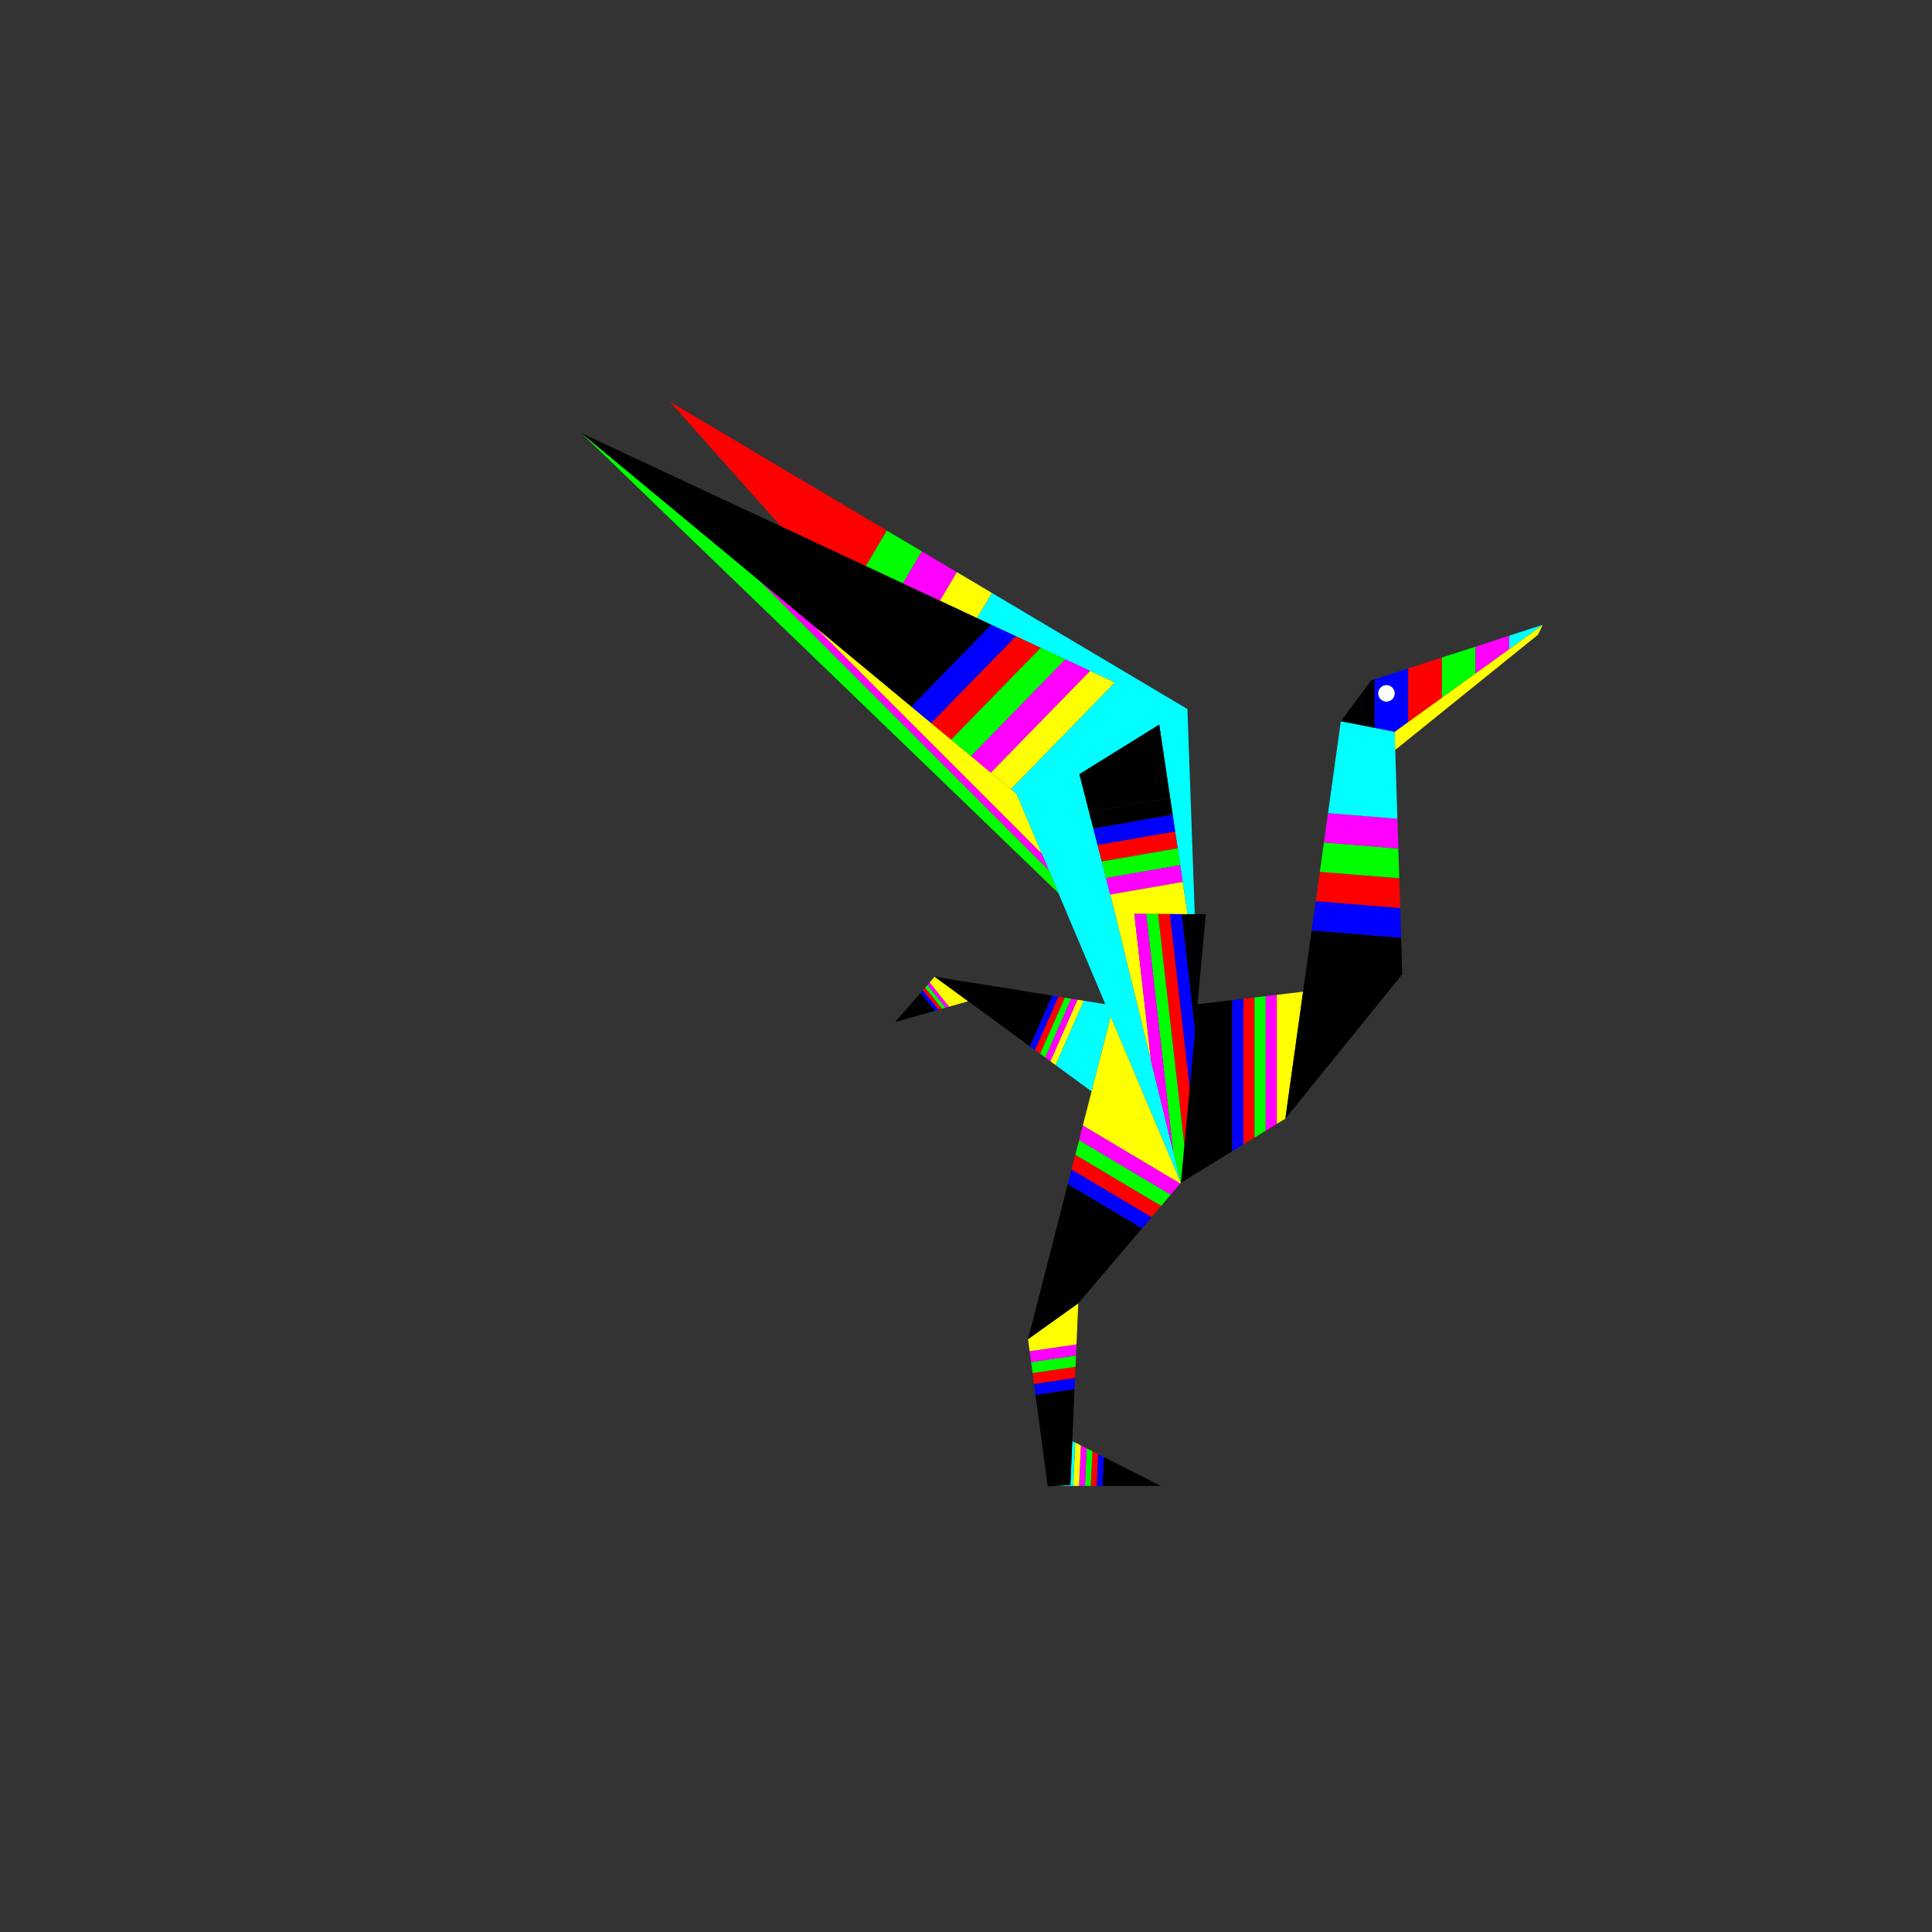 <?xml version="1.0" encoding="UTF-8" standalone="no"?>
<!-- Created with Inkscape (http://www.inkscape.org/) -->

<svg
   xmlns:dc="http://purl.org/dc/elements/1.1/"
   xmlns:cc="http://creativecommons.org/ns#"
   xmlns:rdf="http://www.w3.org/1999/02/22-rdf-syntax-ns#"
   xmlns:svg="http://www.w3.org/2000/svg"
   xmlns="http://www.w3.org/2000/svg"
   xmlns:sodipodi="http://sodipodi.sourceforge.net/DTD/sodipodi-0.dtd"
   xmlns:inkscape="http://www.inkscape.org/namespaces/inkscape"
   id="svg2"
   version="1.1"
   inkscape:version="0.91 r13725"
   width="223.234"
   height="223.234"
   xml:space="preserve"
   sodipodi:docname="grue niv gris V2.svg"><rect width="100%" height="100%" fill="#333333" stroke="none"/><defs
     id="defs6"><clipPath
       clipPathUnits="userSpaceOnUse"
       id="clipPath296"><path
         d="m 0,0.001 178.587,0 0,178.586 L 0,178.587 0,0.001 z"
         id="path298" /></clipPath></defs><sodipodi:namedview
     pagecolor="#ffffff"
     bordercolor="#666666"
     borderopacity="1"
     objecttolerance="10"
     gridtolerance="10"
     guidetolerance="10"
     inkscape:pageopacity="0"
     inkscape:pageshadow="2"
     inkscape:window-width="1920"
     inkscape:window-height="1017"
     id="namedview4"
     showgrid="false"
     inkscape:zoom="4.7552827"
     inkscape:cx="64.517469"
     inkscape:cy="129.60121"
     inkscape:window-x="-8"
     inkscape:window-y="-8"
     inkscape:window-maximized="1"
     inkscape:current-layer="g10" /><g
     id="g10"
     inkscape:groupmode="layer"
     inkscape:label="lannion2-nivdegris-16obj"
     transform="matrix(1.25,0,0,-1.25,0,223.234)"><g
       id="g12"
       transform="translate(85.098,86.816)"
       style="fill:#000000"><path
         d="M 0,0 -2.356,-2.708 1.326,-1.657 0,0 z"
         style="fill:#000000;fill-opacity:1;fill-rule:nonzero;stroke:none"
         id="path14" /></g><g
       id="g16"
       transform="translate(85.307,87.058)"
       style="fill:#0000ff"><path
         d="M 0,0 -0.209,-0.241 1.117,-1.898 1.445,-1.806 0,0 z"
         style="fill:#0000ff;fill-opacity:1;fill-rule:nonzero;stroke:none"
         id="path18" /></g><g
       id="g20"
       transform="translate(85.517,87.299)"
       style="fill:#ff0000"><path
         d="M 0,0 -0.209,-0.241 1.235,-2.047 1.563,-1.953 0,0 z"
         style="fill:#ff0000;fill-opacity:1;fill-rule:nonzero;stroke:none"
         id="path22" /></g><g
       id="g24"
       transform="translate(85.727,87.541)"
       style="fill:#00ff00"><path
         d="M 0,0 -0.21,-0.242 1.352,-2.195 1.682,-2.102 0,0 z"
         style="fill:#00ff00;fill-opacity:1;fill-rule:nonzero;stroke:none"
         id="path26" /></g><g
       id="g28"
       transform="translate(85.936,87.781)"
       style="fill:#ff00ff"><path
         d="M 0,0 -0.209,-0.24 1.472,-2.342 1.799,-2.248 0,0 z"
         style="fill:#ff00ff;fill-opacity:1;fill-rule:nonzero;stroke:none"
         id="path30" /></g><g
       id="g32"
       transform="translate(85.936,87.781)"
       style="fill:#ffff00"><path
         d="M 0,0 1.799,-2.248 3.56,-1.746 0.455,0.522 0,0 z"
         style="fill:#ffff00;fill-opacity:1;fill-rule:nonzero;stroke:none"
         id="path34" /></g><g
       id="g36"
       transform="translate(86.391,88.304)"
       style="fill:#000000"><path
         d="M 0,0 3.105,-2.269 8.81,-6.437 10.872,-1.751 0,0 z"
         style="fill:#000000;fill-opacity:1;fill-rule:nonzero;stroke:none"
         id="path38" /></g><g
       id="g40"
       transform="translate(97.263,86.553)"
       style="fill:#0000ff"><path
         d="M 0,0 -2.062,-4.686 -1.587,-5.032 0.585,-0.095 0,0 z"
         style="fill:#0000ff;fill-opacity:1;fill-rule:nonzero;stroke:none"
         id="path42" /></g><g
       id="g44"
       transform="translate(97.848,86.458)"
       style="fill:#ff0000"><path
         d="m 0,0 -2.172,-4.938 0.475,-0.346 2.283,5.19 L 0,0 z"
         style="fill:#ff0000;fill-opacity:1;fill-rule:nonzero;stroke:none"
         id="path46" /></g><g
       id="g48"
       transform="translate(98.434,86.364)"
       style="fill:#00ff00"><path
         d="M 0,0 -2.283,-5.19 -1.808,-5.538 0.587,-0.095 0,0 z"
         style="fill:#00ff00;fill-opacity:1;fill-rule:nonzero;stroke:none"
         id="path50" /></g><g
       id="g52"
       transform="translate(99.02,86.269)"
       style="fill:#ff00ff"><path
         d="M 0,0 -2.395,-5.443 -1.919,-5.791 0.588,-0.095 0,0 z"
         style="fill:#ff00ff;fill-opacity:1;fill-rule:nonzero;stroke:none"
         id="path54" /></g><g
       id="g56"
       transform="translate(99.608,86.175)"
       style="fill:#ffff00"><path
         d="M 0,0 -2.507,-5.696 -2.03,-6.044 0.587,-0.095 0,0 z"
         style="fill:#ffff00;fill-opacity:1;fill-rule:nonzero;stroke:none"
         id="path58" /></g><g
       id="g60"
       transform="translate(100.673,103.524)"
       style="fill:#00ffff"><path
         d="M 0,0 -0.897,3.5 6.484,8.083 7.492,1.309 Z m 1.997,-18.928 6.482,-15.341 -0.711,2.914 -2.045,8.373 -3.317,13.577 0.003,10e-4 0.003,0 L 1.956,-7.627 1.565,-6.102 1.174,-4.576 0.783,-3.052 0.392,-1.526 0,-10e-4 7.493,1.306 7.724,-0.247 7.955,-1.801 8.186,-3.352 8.417,-4.905 8.647,-6.458 9.091,-9.438 9.766,-9.442 9.087,9.521 -8.986,20.255 -10.36,17.929 c 4.246,-1.985 8.492,-3.97 12.738,-5.955 L -7.232,2.12 -6.716,1.691 c 2.756,-6.518 5.682,-13.446 8.221,-19.455 l -1.983,0.32 -2.617,-5.95 3.324,-2.428 z"
         style="fill:#00ffff;fill-opacity:1;fill-rule:nonzero;stroke:none"
         id="path62"
         inkscape:connector-curvature="0"
         sodipodi:nodetypes="ccccccccccccccccccccccccccccccccccccc" /></g><g
       id="g64"
       transform="translate(113.902,86.14)"
       style="fill:#000000"><path
         d="m 0,0 -3.213,-0.383 0.775,8.321 -1.026,0.005 -0.675,0.003 -0.532,0.003 1.229,-10.795 -0.495,-5.298 -0.492,-5.29 -0.321,-3.45 L 0,-13.969 0,0 z"
         style="fill:#000000;fill-opacity:1;fill-rule:nonzero;stroke:none"
         id="path66" /></g><g
       id="g68"
       transform="translate(114.934,86.262)"
       style="fill:#0000ff"><path
         d="m 0,0 -1.031,-0.122 0,-13.969 L 0,-13.458 0,0 z"
         style="fill:#0000ff;fill-opacity:1;fill-rule:nonzero;stroke:none"
         id="path70" /></g><g
       id="g72"
       transform="translate(115.965,86.385)"
       style="fill:#ff0000"><path
         d="m 0,0 -1.031,-0.123 0,-13.458 L 0,-12.948 0,0 z"
         style="fill:#ff0000;fill-opacity:1;fill-rule:nonzero;stroke:none"
         id="path74" /></g><g
       id="g76"
       transform="translate(116.996,86.508)"
       style="fill:#00ff00"><path
         d="m 0,0 -1.031,-0.123 0,-12.948 L 0,-12.438 0,0 z"
         style="fill:#00ff00;fill-opacity:1;fill-rule:nonzero;stroke:none"
         id="path78" /></g><g
       id="g80"
       transform="translate(118.027,86.63)"
       style="fill:#ff00ff"><path
         d="m 0,0 -1.031,-0.122 0,-12.439 L 0,-11.929 0,0 z"
         style="fill:#ff00ff;fill-opacity:1;fill-rule:nonzero;stroke:none"
         id="path82" /></g><g
       id="g84"
       transform="translate(118.814,75.185)"
       style="fill:#ffff00"><path
         d="m 0,0 1.639,11.734 -2.426,-0.289 0,-11.928 L 0,0 z"
         style="fill:#ffff00;fill-opacity:1;fill-rule:nonzero;stroke:none"
         id="path86" /></g><g
       id="g88"
       transform="translate(120.453,86.919)"
       style="fill:#000000"><path
         d="M 0,0 -1.639,-11.734 9.165,1.608 9.06,4.987 0.789,5.657 0,0 z"
         style="fill:#000000;fill-opacity:1;fill-rule:nonzero;stroke:none"
         id="path90" /></g><g
       id="g92"
       transform="translate(121.242,92.576)"
       style="fill:#0000ff"><path
         d="M 0,0 8.271,-0.67 8.185,2.079 0.379,2.711 0,0 z"
         style="fill:#0000ff;fill-opacity:1;fill-rule:nonzero;stroke:none"
         id="path94" /></g><g
       id="g96"
       transform="translate(121.621,95.288)"
       style="fill:#ff0000"><path
         d="M 0,0 7.806,-0.633 7.721,2.116 0.379,2.711 0,0 z"
         style="fill:#ff0000;fill-opacity:1;fill-rule:nonzero;stroke:none"
         id="path98" /></g><g
       id="g100"
       transform="translate(122,97.999)"
       style="fill:#00ff00"><path
         d="M 0,0 7.342,-0.595 7.256,2.154 0.378,2.711 0,0 z"
         style="fill:#00ff00;fill-opacity:1;fill-rule:nonzero;stroke:none"
         id="path102" /></g><g
       id="g104"
       transform="translate(122.378,100.71)"
       style="fill:#ff00ff"><path
         d="M 0,0 6.878,-0.557 6.792,2.192 0.379,2.714 0,0 z"
         style="fill:#ff00ff;fill-opacity:1;fill-rule:nonzero;stroke:none"
         id="path106" /></g><g
       id="g108"
       transform="translate(128.919,110.949)"
       style="fill:#00ffff"><path
         d="M 0,0 -0.005,0.001 -1.856,0.362 -4.974,0.97 -4.976,0.971 -6.162,-7.525 0.251,-8.046 0.053,-1.683 0.048,-1.687 0,0 z"
         style="fill:#00ffff;fill-opacity:1;fill-rule:nonzero;stroke:none"
         id="path110" /></g><g
       id="g112"
       transform="translate(96.938,98.163)"
       style="fill:#00ff00"><path
         d="m 0,0 -26.749,26.756 -16.368,13.57 -0.07,0.055 L 0.902,-2.137 0,0 z"
         style="fill:#00ff00;fill-opacity:1;fill-rule:nonzero;stroke:none"
         id="path114" /></g><g
       id="g116"
       transform="translate(75.353,120.638)"
       style="fill:#ff00ff"><path
         d="M 0,0 -5.165,4.281 21.584,-22.475 20.936,-20.94 0,0 z"
         style="fill:#ff00ff;fill-opacity:1;fill-rule:nonzero;stroke:none"
         id="path118" /></g><g
       id="g120"
       transform="translate(89.762,108.693)"
       style="fill:#ffff00"><path
         d="m 0,0 -1.839,1.525 -1.84,1.526 -1.838,1.523 -8.891,7.371 L 6.527,-8.995 4.195,-3.478 3.679,-3.049 1.839,-1.524 0,0 z"
         style="fill:#ffff00;fill-opacity:1;fill-rule:nonzero;stroke:none"
         id="path122" /></g><g
       id="g124"
       transform="translate(81.973,129.548)"
       style="fill:#ff0000"><path
         d="M 0,0 -20.044,11.903 -9.786,0.38 -1.942,-3.288 0,0 z"
         style="fill:#ff0000;fill-opacity:1;fill-rule:nonzero;stroke:none"
         id="path126" /></g><g
       id="g128"
       transform="translate(85.213,127.623)"
       style="fill:#00ff00"><path
         d="M 0,0 -3.236,1.922 -5.179,-1.364 -1.752,-2.966 0,0 z"
         style="fill:#00ff00;fill-opacity:1;fill-rule:nonzero;stroke:none"
         id="path130" /></g><g
       id="g132"
       transform="translate(86.886,123.056)"
       style="fill:#ff00ff"><path
         d="M 0,0 1.563,2.646 -1.672,4.567 -3.425,1.601 0,0 z"
         style="fill:#ff00ff;fill-opacity:1;fill-rule:nonzero;stroke:none"
         id="path134" /></g><g
       id="g136"
       transform="translate(90.312,121.454)"
       style="fill:#ffff00"><path
         d="M 0,0 1.374,2.326 -1.863,4.248 -3.427,1.602 0,0 z"
         style="fill:#ffff00;fill-opacity:1;fill-rule:nonzero;stroke:none"
         id="path138" /></g><g
       id="g140"
       transform="translate(102.033,43.901)"
       style="fill:#000000"><path
         d="m 0,0 -0.122,-2.67 5.387,0 L 0,0 z"
         style="fill:#000000;fill-opacity:1;fill-rule:nonzero;stroke:none"
         id="path142" /></g><g
       id="g144"
       transform="translate(101.368,41.231)"
       style="fill:#0000ff"><path
         d="M 0,0 0.543,0 0.663,2.671 0.133,2.94 0,0 z"
         style="fill:#0000ff;fill-opacity:1;fill-rule:nonzero;stroke:none"
         id="path146" /></g><g
       id="g148"
       transform="translate(100.825,41.231)"
       style="fill:#ff0000"><path
         d="M 0,0 0.543,0 0.676,2.94 0.147,3.208 0,0 z"
         style="fill:#ff0000;fill-opacity:1;fill-rule:nonzero;stroke:none"
         id="path150" /></g><g
       id="g152"
       transform="translate(100.286,41.231)"
       style="fill:#00ff00"><path
         d="M 0,0 0.539,0 0.687,3.208 0.159,3.476 0,0 z"
         style="fill:#00ff00;fill-opacity:1;fill-rule:nonzero;stroke:none"
         id="path154" /></g><g
       id="g156"
       transform="translate(99.743,41.231)"
       style="fill:#ff00ff"><path
         d="M 0,0 0.543,0 0.702,3.476 0.172,3.744 0,0 z"
         style="fill:#ff00ff;fill-opacity:1;fill-rule:nonzero;stroke:none"
         id="path158" /></g><g
       id="g160"
       transform="translate(99.204,41.231)"
       style="fill:#ffff00"><path
         d="M 0,0 0.539,0 0.711,3.744 0.181,4.014 0,0 z"
         style="fill:#ffff00;fill-opacity:1;fill-rule:nonzero;stroke:none"
         id="path162" /></g><g
       id="g164"
       transform="translate(98.941,41.32)"
       style="fill:#00ffff"><path
         d="m 0,0 -1.351,-0.089 1.614,0 0.18,4.014 L 0.177,4.06 0,0 z"
         style="fill:#00ffff;fill-opacity:1;fill-rule:nonzero;stroke:none"
         id="path166" /></g><g
       id="g168"
       transform="translate(96.849,41.183)"
       style="fill:#000000"><path
         d="M 0,0 0.742,0.049 2.093,0.138 2.27,4.197 2.479,8.999 -1.133,8.47 0,0 z"
         style="fill:#000000;fill-opacity:1;fill-rule:nonzero;stroke:none"
         id="path170" /></g><g
       id="g172"
       transform="translate(95.716,49.652)"
       style="fill:#0000ff"><path
         d="M 0,0 3.611,0.529 3.656,1.563 -0.135,1.008 0,0 z"
         style="fill:#0000ff;fill-opacity:1;fill-rule:nonzero;stroke:none"
         id="path174" /></g><g
       id="g176"
       transform="translate(95.446,51.668)"
       style="fill:#ff0000"><path
         d="M 0,0 0.135,-1.008 3.926,-0.452 3.971,0.581 0,0 z"
         style="fill:#ff0000;fill-opacity:1;fill-rule:nonzero;stroke:none"
         id="path178" /></g><g
       id="g180"
       transform="translate(95.311,52.679)"
       style="fill:#00ff00"><path
         d="M 0,0 0.136,-1.011 4.106,-0.43 4.151,0.608 0,0 z"
         style="fill:#00ff00;fill-opacity:1;fill-rule:nonzero;stroke:none"
         id="path182" /></g><g
       id="g184"
       transform="translate(95.176,53.685)"
       style="fill:#ff00ff"><path
         d="M 0,0 0.135,-1.007 4.286,-0.398 4.331,0.633 0,0 z"
         style="fill:#ff00ff;fill-opacity:1;fill-rule:nonzero;stroke:none"
         id="path186" /></g><g
       id="g188"
       transform="translate(95.027,54.797)"
       style="fill:#ffff00"><path
         d="m 0,0 0.148,-1.111 4.331,0.632 0.165,3.78 0,0.012 0,0.003 L 0,0 z"
         style="fill:#ffff00;fill-opacity:1;fill-rule:nonzero;stroke:none"
         id="path190" /></g><g
       id="g192"
       transform="translate(98.704,69.132)"
       style="fill:#000000"><path
         d="m 0,0 -3.677,-14.335 4.644,3.316 5.896,6.93 L 0,0 z"
         style="fill:#000000;fill-opacity:1;fill-rule:nonzero;stroke:none"
         id="path194" /></g><g
       id="g196"
       transform="translate(99.052,70.487)"
       style="fill:#0000ff"><path
         d="M 0,0 -0.348,-1.355 6.516,-5.444 7.397,-4.408 0,0 z"
         style="fill:#0000ff;fill-opacity:1;fill-rule:nonzero;stroke:none"
         id="path198" /></g><g
       id="g200"
       transform="translate(99.399,71.846)"
       style="fill:#ff0000"><path
         d="M 0,0 -0.348,-1.358 7.05,-5.767 7.935,-4.727 0,0 z"
         style="fill:#ff0000;fill-opacity:1;fill-rule:nonzero;stroke:none"
         id="path202" /></g><g
       id="g204"
       transform="translate(99.747,73.201)"
       style="fill:#00ff00"><path
         d="M 0,0 -0.348,-1.355 7.587,-6.082 8.47,-5.045 0,0 z"
         style="fill:#00ff00;fill-opacity:1;fill-rule:nonzero;stroke:none"
         id="path206" /></g><g
       id="g208"
       transform="translate(100.095,74.557)"
       style="fill:#ff00ff"><path
         d="M 0,0 -0.348,-1.355 8.122,-6.4 9.004,-5.364 0,0 z"
         style="fill:#ff00ff;fill-opacity:1;fill-rule:nonzero;stroke:none"
         id="path210" /></g><g
       id="g212"
       transform="translate(109.152,69.256)"
       style="fill:#ffff00"><path
         d="M 0,0 -6.482,15.341 -8.25,8.446 -9.058,5.301 -0.054,-0.063 0,0 z"
         style="fill:#ffff00;fill-opacity:1;fill-rule:nonzero;stroke:none"
         id="path214" /></g><g
       id="g216"
       transform="translate(70.189,124.919)"
       style="fill:#000000"><path
         d="m 0,0 5.165,-4.281 8.891,-7.371 7.384,7.571 -1.316,0.615 -3.427,1.602 -3.425,1.601 -3.426,1.602 -0.004,0.002 -7.843,3.667 -18.437,8.619 0.07,-0.058 L 0,0 z"
         style="fill:#000000;fill-opacity:1;fill-rule:nonzero;stroke:none"
         id="path218" /></g><g
       id="g220"
       transform="translate(84.245,113.268)"
       style="fill:#0000ff"><path
         d="M 0,0 1.838,-1.523 9.667,6.503 7.384,7.571 0,0 z"
         style="fill:#0000ff;fill-opacity:1;fill-rule:nonzero;stroke:none"
         id="path222" /></g><g
       id="g224"
       transform="translate(86.082,111.744)"
       style="fill:#ff0000"><path
         d="M 0,0 1.84,-1.526 10.115,6.958 7.829,8.027 0,0 z"
         style="fill:#ff0000;fill-opacity:1;fill-rule:nonzero;stroke:none"
         id="path226" /></g><g
       id="g228"
       transform="translate(87.923,110.218)"
       style="fill:#00ff00"><path
         d="M 0,0 1.839,-1.525 10.559,7.416 8.274,8.484 0,0 z"
         style="fill:#00ff00;fill-opacity:1;fill-rule:nonzero;stroke:none"
         id="path230" /></g><g
       id="g232"
       transform="translate(89.762,108.693)"
       style="fill:#ff00ff"><path
         d="M 0,0 1.839,-1.524 11.005,7.873 8.72,8.941 0,0 z"
         style="fill:#ff00ff;fill-opacity:1;fill-rule:nonzero;stroke:none"
         id="path234" /></g><g
       id="g236"
       transform="translate(91.601,107.169)"
       style="fill:#ffff00"><path
         d="M 0,0 1.84,-1.524 11.45,8.329 9.166,9.397 0,0 z"
         style="fill:#ffff00;fill-opacity:1;fill-rule:nonzero;stroke:none"
         id="path238" /></g><g
       id="g240"
       transform="translate(99.775,107.024)"
       style="fill:#000000"><path
         d="M 0,0 0.897,-3.5 8.39,-2.191 7.382,4.584 0,0 z"
         style="fill:#000000;fill-opacity:1;fill-rule:nonzero;stroke:none"
         id="path242" /></g><g
       id="g244"
       transform="translate(108.397,103.277)"
       style="fill:#000000"><path
         d="M 0,0 -0.23,1.553 -7.724,0.246 -7.332,-1.279 0,0 z"
         style="fill:#000000;fill-opacity:1;fill-rule:nonzero;stroke:none"
         id="path246" /></g><g
       id="g248"
       transform="translate(108.628,101.724)"
       style="fill:#0000ff"><path
         d="M 0,0 -0.231,1.554 -7.563,0.274 -7.172,-1.251 0,0 z"
         style="fill:#0000ff;fill-opacity:1;fill-rule:nonzero;stroke:none"
         id="path250" /></g><g
       id="g252"
       transform="translate(108.858,100.173)"
       style="fill:#ff0000"><path
         d="M 0,0 -0.23,1.551 -7.402,0.3 -7.012,-1.225 0,0 z"
         style="fill:#ff0000;fill-opacity:1;fill-rule:nonzero;stroke:none"
         id="path254" /></g><g
       id="g256"
       transform="translate(109.09,98.62)"
       style="fill:#00ff00"><path
         d="M 0,0 -0.231,1.553 -7.243,0.329 -6.852,-1.197 0,0 z"
         style="fill:#00ff00;fill-opacity:1;fill-rule:nonzero;stroke:none"
         id="path258" /></g><g
       id="g260"
       transform="translate(109.32,97.066)"
       style="fill:#ff00ff"><path
         d="M 0,0 -0.23,1.553 -7.082,0.356 -6.691,-1.169 0,0 z"
         style="fill:#ff00ff;fill-opacity:1;fill-rule:nonzero;stroke:none"
         id="path262" /></g><g
       id="g264"
       transform="translate(109.32,97.066)"
       style="fill:#ffff00"><path
         d="m 0,0 -6.691,-1.169 0.456,-1.777 -0.003,0 -0.003,-10e-4 3.316,-13.577 -1.542,13.568 1.095,-0.005 1.095,-0.006 1.093,-0.005 1.095,-0.006 L 0.443,-2.98 0,0 z"
         style="fill:#ffff00;fill-opacity:1;fill-rule:nonzero;stroke:none"
         id="path266" /></g><g
       id="g268"
       transform="translate(108.137,94.094)"
       style="fill:#0000ff"><path
         d="M 0,0 1.829,-16.098 2.323,-10.8 1.095,-0.006 0,0 z"
         style="fill:#0000ff;fill-opacity:1;fill-rule:nonzero;stroke:none"
         id="path270" /></g><g
       id="g272"
       transform="translate(108.137,94.094)"
       style="fill:#ff0000"><path
         d="m 0,0 -1.094,0.005 2.431,-21.393 0.492,5.29 L 0,0 z"
         style="fill:#ff0000;fill-opacity:1;fill-rule:nonzero;stroke:none"
         id="path274" /></g><g
       id="g276"
       transform="translate(109.474,72.706)"
       style="fill:#00ff00"><path
         d="M 0,0 -2.431,21.394 -3.525,21.399 -1.033,-0.537 -0.321,-3.45 0,0 z"
         style="fill:#00ff00;fill-opacity:1;fill-rule:nonzero;stroke:none"
         id="path278" /></g><g
       id="g280"
       transform="translate(106.395,80.542)"
       style="fill:#ff00ff"><path
         d="M 0,0 2.045,-8.373 -0.447,13.563 -1.542,13.569 0,0 z"
         style="fill:#ff00ff;fill-opacity:1;fill-rule:nonzero;stroke:none"
         id="path282" /></g><g
       id="g284"
       transform="translate(128.919,110.949)"
       style="fill:#ffff00"><path
         d="M 0,0 0.048,-1.687 0.053,-1.683 13.255,8.973 13.688,9.885 0,0 z"
         style="fill:#ffff00;fill-opacity:1;fill-rule:nonzero;stroke:none"
         id="path286" /></g><g
       id="g288"
       transform="translate(127.062,111.311)"
       style="fill:#000000"><path
         d="M 0,0 0,4.471 -0.335,4.362 -3.117,0.611 -3.117,0.608 0,0 z"
         style="fill:#000000;fill-opacity:1;fill-rule:nonzero;stroke:none"
         id="path290" /></g><path
       inkscape:connector-curvature="0"
       id="path302"
       style="fill:#0000ff;fill-opacity:1;fill-rule:nonzero;stroke:none"
       d="m 128.158,115.255 c 0.42,0 0.761,-0.34 0.761,-0.761 0,-0.42 -0.341,-0.76 -0.761,-0.76 -0.422,0 -0.76,0.34 -0.76,0.76 0,0.421 0.338,0.761 0.76,0.761 m -1.096,-3.944 1.852,-0.361 0.006,0 1.252,0.904 0,4.939 -3.11,-1.011 0,-4.471 z" /><path
       inkscape:connector-curvature="0"
       id="path306"
       style="fill:#ff0000;fill-opacity:1;fill-rule:nonzero;stroke:none"
       d="m 130.172,111.854 3.113,2.249 0,3.702 -3.113,-1.012 0,-4.939 z" /><path
       inkscape:connector-curvature="0"
       id="path310"
       style="fill:#00ff00;fill-opacity:1;fill-rule:nonzero;stroke:none"
       d="m 133.285,114.103 3.109,2.246 0,2.467 -3.109,-1.01 0,-3.703 z" /><path
       inkscape:connector-curvature="0"
       id="path314"
       style="fill:#ff00ff;fill-opacity:1;fill-rule:nonzero;stroke:none"
       d="m 139.504,118.594 0,1.232 -3.109,-1.01 0,-2.468 3.109,2.246 z" /><path
       inkscape:connector-curvature="0"
       id="path318"
       style="fill:#00ffff;fill-opacity:1;fill-rule:nonzero;stroke:none"
       d="m 142.605,120.833 -0.002,0 -3.099,-1.007 0,-1.232 3.101,2.239 z" /><path
       inkscape:connector-curvature="0"
       id="path322"
       style="fill:#ffffff;fill-opacity:1;fill-rule:nonzero;stroke:none"
       d="m 128.158,113.734 c 0.42,0 0.761,0.34 0.761,0.76 0,0.421 -0.341,0.761 -0.761,0.761 -0.422,0 -0.76,-0.34 -0.76,-0.761 0,-0.42 0.338,-0.76 0.76,-0.76" /></g></svg>